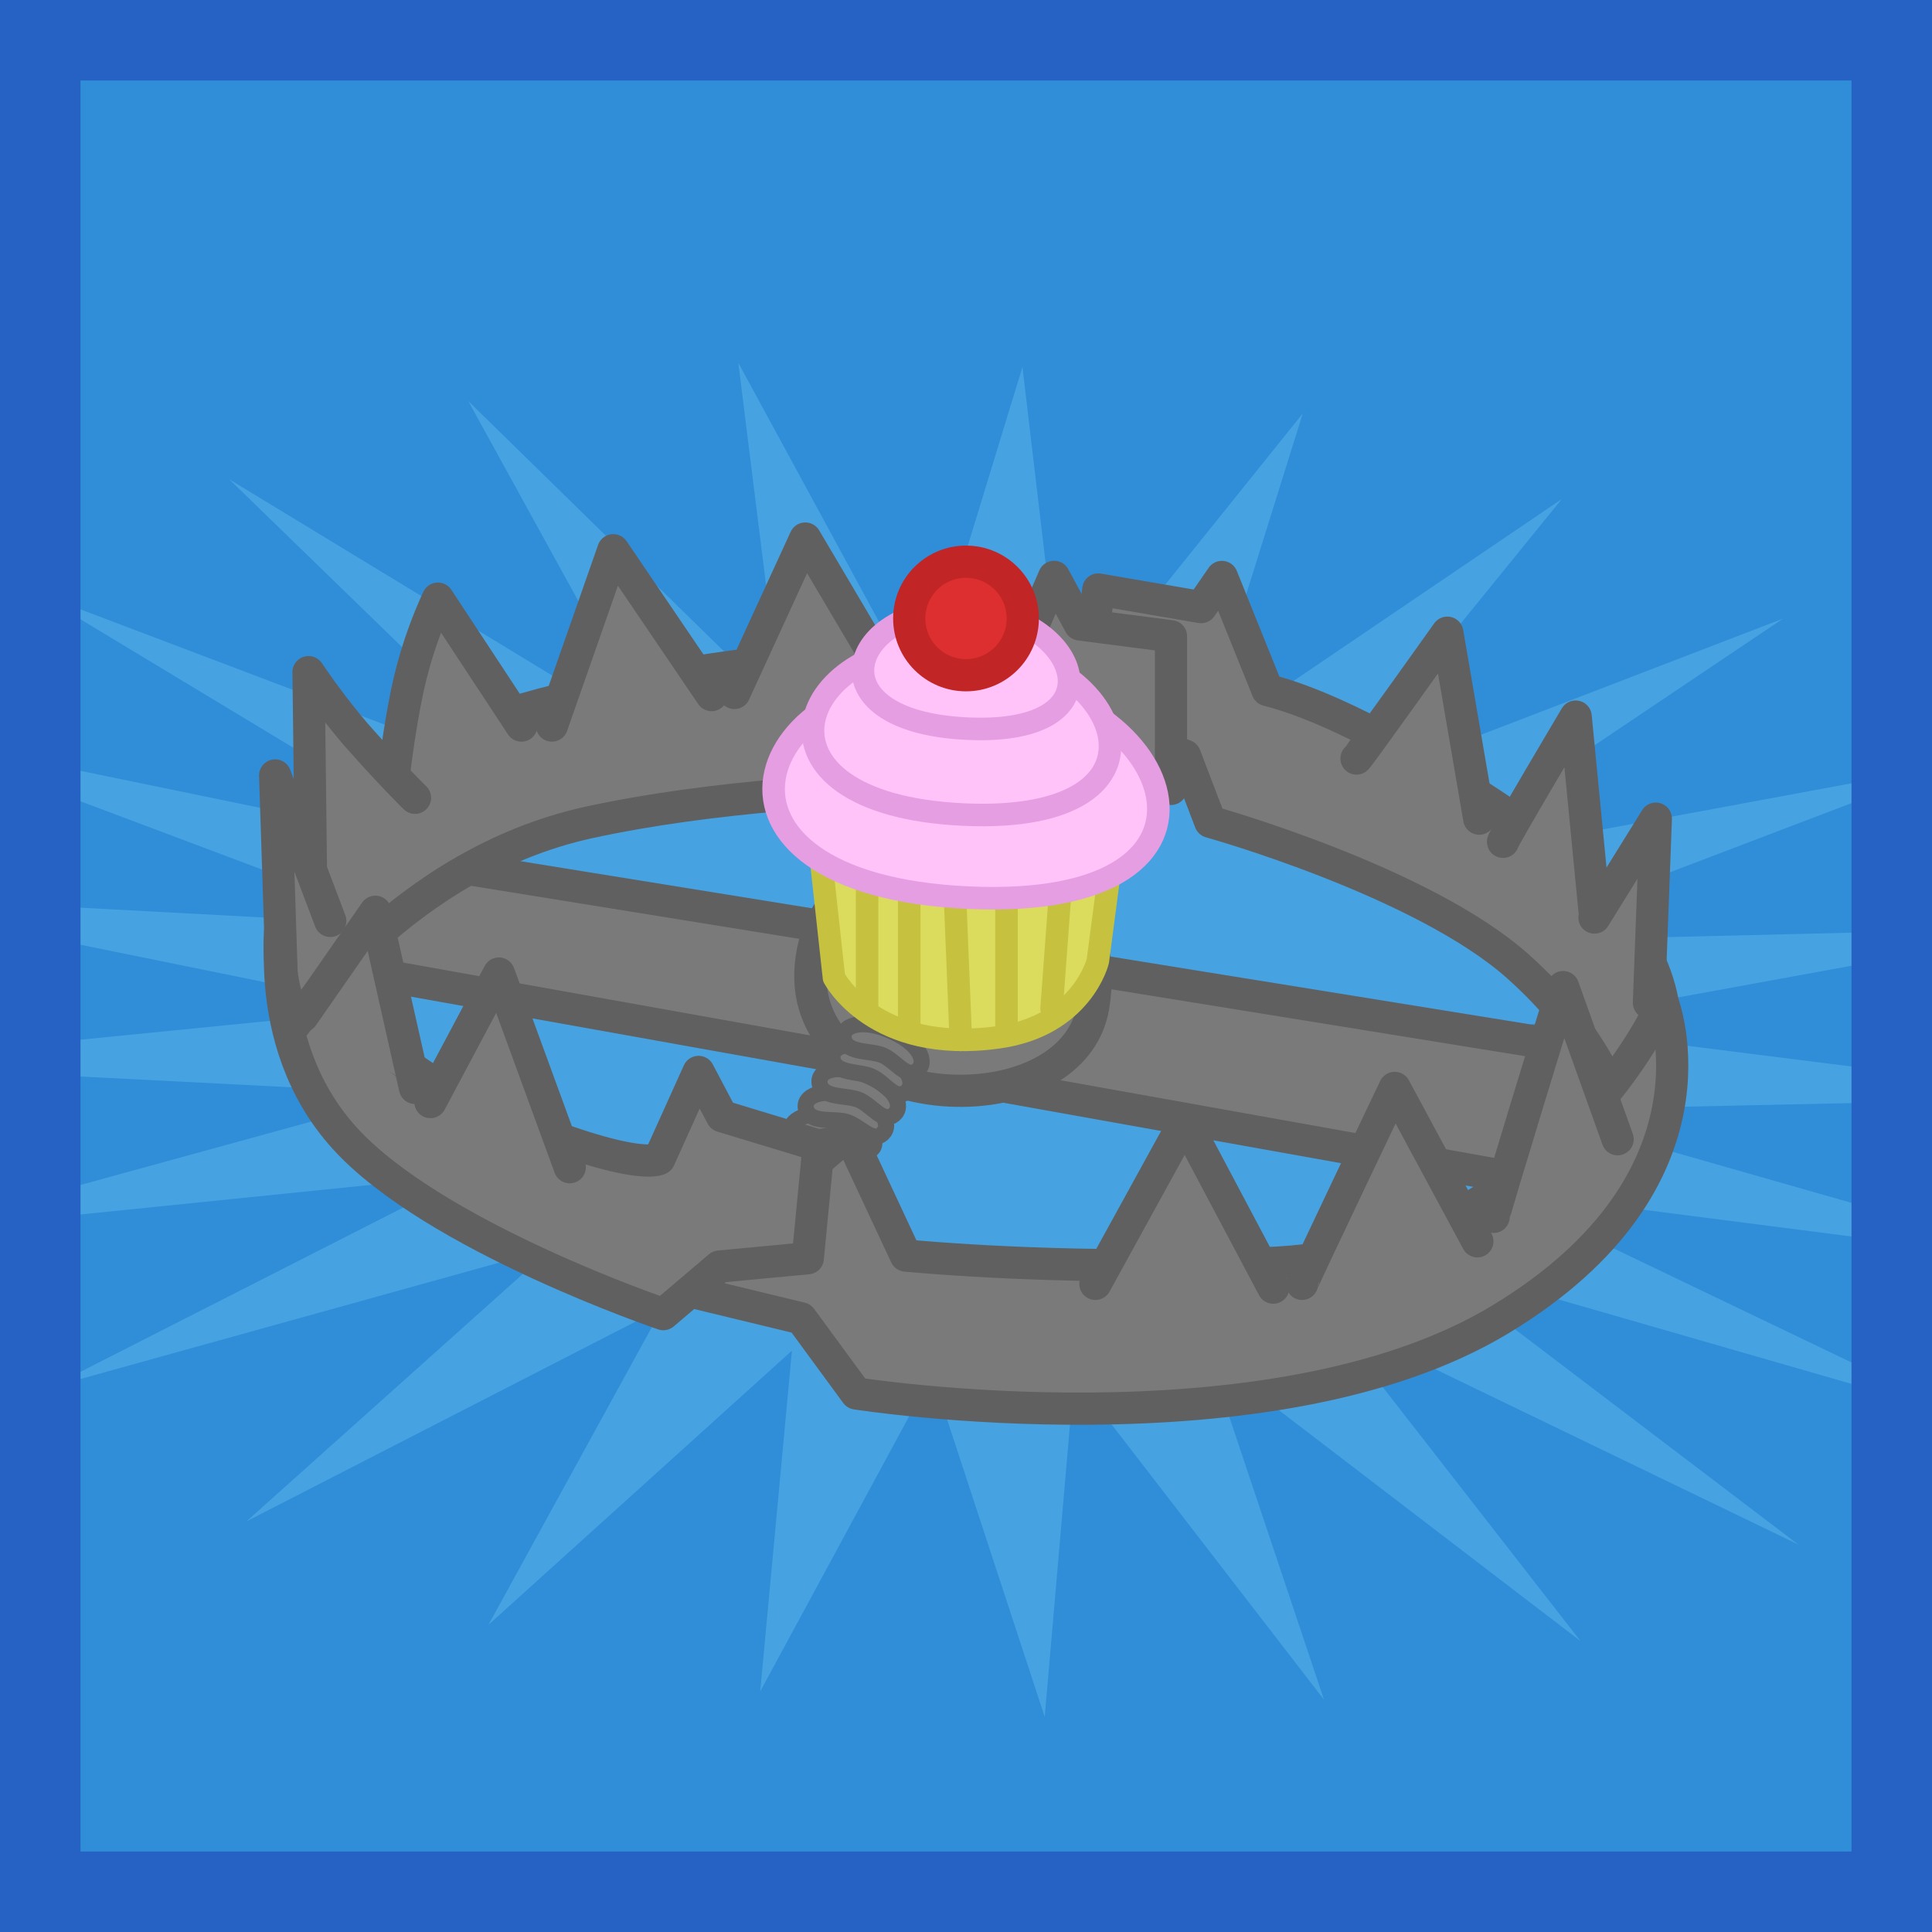 <svg xmlns="http://www.w3.org/2000/svg" viewBox="0 0 600 600"><defs><style>.cls-1{fill:#308dd8;}.cls-2{fill:#46a2e0;}.cls-3,.cls-4{fill:#7a7a7a;stroke:#606060;}.cls-3,.cls-4,.cls-5{stroke-linecap:round;stroke-linejoin:round;}.cls-3,.cls-7{stroke-width:10px;}.cls-4{stroke-width:5px;}.cls-5{fill:#dbdb5d;stroke:#c6c240;}.cls-5,.cls-6{stroke-width:7px;}.cls-6{fill:#ffc3fa;stroke:#e59ee1;}.cls-6,.cls-7{stroke-miterlimit:10;}.cls-7{fill:#dd2f2f;stroke:#c12525;}.cls-8{fill:#2662c4;}</style></defs><g id="dessin"><rect class="cls-1" width="600" height="600"/><polygon class="cls-2" points="317.53 113.96 330.19 221 404.6 128.38 372.4 231.34 485.03 154.98 409.99 247.4 553.75 192.11 440.59 268.17 606.47 237.43 462.28 292.36 639.84 288.08 473.7 318.43 651.8 340.9 474.14 344.76 641.57 392.56 463.56 369.68 609.81 439.81 442.62 391.63 558.5 479.68 412.66 409.24 490.88 509.68 375.54 421.39 411.2 527.9 333.6 427.32 324.45 533.22 289.48 426.67 236.09 525.3 245.94 419.46 151.68 504.62 205.72 406.16 76.51 472.5 171.36 387.59 15.31 430.95 145.01 364.94 -28.08 382.58 128.32 339.61 -50.93 330.44 122.34 313.2 -51.8 277.78 127.45 287.37 -30.63 227.94 143.34 263.75 11.23 184.03 168.99 243.81 71.16 148.82 202.8 228.81 145.4 124.52 242.64 219.7 229.28 112.65 286.01 217.04 317.53 113.96"/><g id="trap_" data-name="trap*"><g id="centre"><polygon class="cls-3" points="100.37 299.56 496.66 370.52 513 329.3 119.16 265.65 100.37 299.56"/><path class="cls-3" d="M339.52,312.55c-6.57,39.57-94.47,34.12-87.47-14.88S349.48,252.63,339.52,312.55Z"/><path class="cls-4" d="M261.5,346.93c10.75,3.21,11.67,9.46,8.3,10.37s-6.48-3.63-10.37-4.53-11.54,3.5-13.49-.65S251.52,344,261.5,346.93Z"/><path class="cls-4" d="M265.4,340.86c9.86,3.47,11.66,9.31,8.13,11.65-2.91,1.94-6.48-2.68-10.5-4.05-3.78-1.28-11.15.58-12.62-3.76S255.57,337.41,265.4,340.86Z"/><path class="cls-4" d="M269.87,334.3c9.52,4.32,10.8,10.29,7.08,12.32-3.07,1.67-6.22-3.25-10.1-5-3.66-1.61-11.17-.41-12.25-4.86S260.38,330,269.87,334.3Z"/><path class="cls-4" d="M274,327.07c9.39,4.6,10.49,10.6,6.72,12.52-3.12,1.58-6.12-3.43-10-5.25-3.6-1.72-11.14-.74-12.1-5.22S264.65,322.48,274,327.07Z"/><path class="cls-4" d="M277.32,320.46c9.48,4.41,10.69,10.4,6.95,12.39-3.08,1.64-6.18-3.31-10-5.06-3.64-1.65-11.16-.52-12.19-5S267.88,316.05,277.32,320.46Z"/></g><g id="droite-3" data-name="droite"><path class="cls-3" d="M471.77,255.44c-39.65-27.21-63.94-37.52-78.15-41.14l-14.15-35.12L373,188.55l-31.92-5.48L337,223l31,11.67,7.86,20.55s65.86,18.34,95.67,45,33.19,51.86,33.19,51.86S548.52,308.1,471.77,255.44Z"/><path class="cls-3" d="M516.37,311.41S482.66,389.19,393,392.3c-50.44,1.75-88.26-.27-111.7-2.37l-17.67-37.81-12.79,11L221.64,355l-5,46.64,32.15,7.78,17.11,23.33S394.51,453,466.07,409.68,516.37,311.41,516.37,311.41Z"/><path class="cls-3" d="M421.28,235.57c.78-.58,28.2-39.08,28.2-39.08l9.91,57.75"/><path class="cls-3" d="M466.78,261.44c-.19-.59,22.56-38.9,22.56-38.9l5.83,60.09"/><polyline class="cls-3" points="495.17 284.96 514.23 254.24 512.09 311.41"/><path class="cls-3" d="M463.87,377.91c0-1.36,21.58-71.36,21.58-71.36l16.92,47.25"/><path class="cls-3" d="M404.36,398.72c0-.58,28.78-60.86,28.78-60.86l25.67,47.64"/><polyline class="cls-3" points="340.19 398.72 367.99 348.16 395.42 399.89"/></g><g id="gauche-3" data-name="gauche"><path class="cls-3" d="M254.24,355.75l-3.37,35-27.48,2.59L206,408.12S134.72,384,107,353.41s-18.66-72.59-18.66-72.59,13,42.43,62.22,63.65c47.19,20.35,54.19,15.43,54.19,15.43l12.19-27,7.26,13.74Z"/><path class="cls-3" d="M363.66,197.59V245s-105.27-6-180.72,10.4C125.11,268,91.8,317.89,91.8,317.89S56.57,246,173.87,217.29c92-22.55,141.82-11.14,141.82-11.14l11.67-27,8,14.78Z"/><polyline class="cls-3" points="228.07 215.21 250.09 167.25 275.24 209.78"/><polyline class="cls-3" points="220.99 215.87 190.46 170.88 171.4 225.33"/><path class="cls-3" d="M161.94,225.33,136,185.92a135.69,135.69,0,0,0-9.59,29c-3.1,15-4.67,30.85-4.67,30.85"/><path class="cls-3" d="M96.6,272.91l-.78-64.17a218.1,218.1,0,0,0,14.78,19.44c11.15,12.64,18.28,19.58,18.28,19.58"/><polyline class="cls-3" points="94.01 315.56 116.57 283.15 128.88 337.86"/><path class="cls-3" d="M133.68,342.26c.52-1,21.26-39.92,21.26-39.92l22,60.15"/><polyline class="cls-3" points="87.46 302.34 85.45 240.82 102.57 286"/></g></g><g id="cupcake"><g id="Calque_8-2" data-name="Calque 8"><path class="cls-5" d="M252.78,246.85,259,303.63s12.41,23.87,50.94,18.53c26.19-3.63,31-23.71,31-23.71l6.29-47.7Z"/><line class="cls-5" x1="269.28" y1="263.44" x2="269.28" y2="313.23"/><line class="cls-5" x1="282.37" y1="266.56" x2="282.37" y2="319.19"/><line class="cls-5" x1="296.24" y1="269.93" x2="298.39" y2="322.94"/><line class="cls-5" x1="312.58" y1="268.89" x2="312.58" y2="319.19"/><line class="cls-5" x1="329.95" y1="267.59" x2="326.58" y2="313.23"/></g><path class="cls-6" d="M299.87,209.78c65.86,2.59,92.28,73.11,1,69S231.5,207.08,299.87,209.78Z"/><path class="cls-6" d="M298.51,199.72c50.84,2,71.24,56.45.78,53.25S245.73,197.65,298.51,199.72Z"/><path class="cls-6" d="M299.93,189.35c35.28,1.39,49.43,39.16.54,36.94S263.31,187.91,299.93,189.35Z"/><circle class="cls-7" cx="300" cy="192.07" r="17.63"/></g><path class="cls-8" d="M575,25V575H25V25H575M600,0H0V600H600V0Z"/></g></svg>